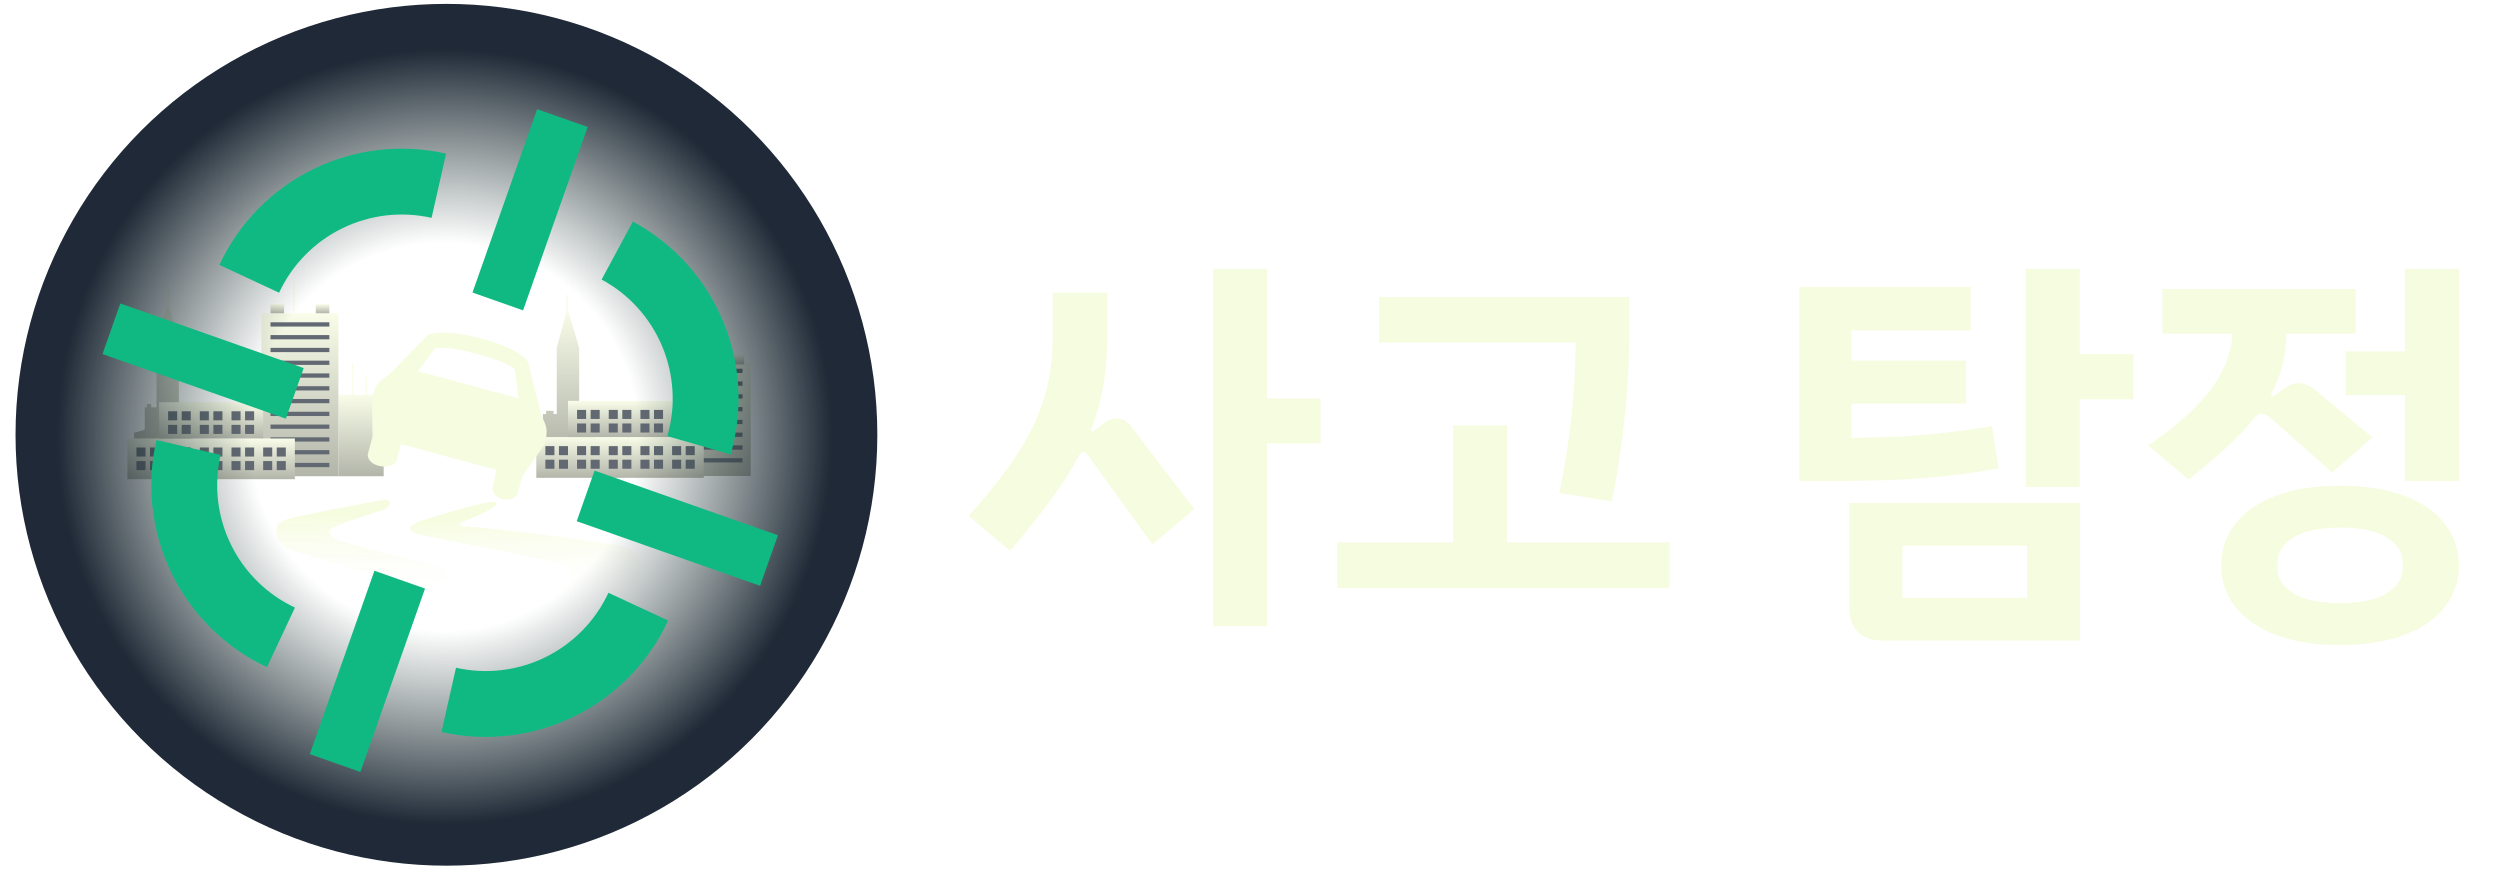 <svg width="644" height="226" viewBox="0 0 644 226" fill="none" xmlns="http://www.w3.org/2000/svg">
<g filter="url(#filter0_d_99_304)">
<path d="M340.172 114.245H326.391V161.287H312.507V69.276H326.391V102.64H340.172V114.245ZM287.742 107.821C289.124 107.821 290.264 108.408 291.162 109.582L307.637 131.135L296.861 140.253L280.075 117.043C279.867 116.628 279.557 116.421 279.142 116.421C278.797 116.421 278.451 116.628 278.106 117.043C276.241 120.635 273.892 124.365 271.06 128.233C268.297 132.102 264.67 136.661 260.18 141.911L249.508 132.896C257.245 124.399 262.771 116.732 266.086 109.893C269.471 102.985 271.164 95.387 271.164 87.098V75.389H285.256V86.994C285.256 95.629 283.839 103.573 281.007 110.826L281.629 111.137L284.116 109.168C285.221 108.27 286.43 107.821 287.742 107.821ZM405.927 88.237H355.259V76.529H419.708V84.507C419.708 92.935 419.259 101.051 418.361 108.857C417.532 116.594 416.462 123.363 415.149 129.166L401.679 126.99C404.304 114.763 405.72 101.846 405.927 88.237ZM430.07 139.735V151.443H344.483V139.735H374.324V109.582H388.209V139.735H430.07ZM549.532 91.242V102.847H535.751V125.436H521.867V69.276H535.751V91.242H549.532ZM514.821 120.669C509.087 121.705 503.077 122.5 496.791 123.052C490.505 123.605 482.631 123.881 473.167 123.881H463.531V73.938H507.671V85.129H476.897V92.9H506.428V103.987H476.897V112.794C484.427 112.725 490.954 112.449 496.481 111.965C502.007 111.413 507.568 110.688 513.163 109.79L514.821 120.669ZM476.379 129.58H535.855V165.017H485.186C479.315 165.017 476.379 162.081 476.379 156.21V129.58ZM490.056 154.034H522.177V140.564H490.056V154.034ZM633.42 69.276V123.881H619.535V101.811H604.304V90.517H619.535V69.276H633.42ZM563.79 123.571L553.428 114.763C560.681 109.72 566.035 104.92 569.489 100.36C572.943 95.732 574.808 90.931 575.084 85.958H557.055V74.456H606.791V85.958H588.969C588.969 91.484 587.622 96.734 584.928 101.707L585.549 102.122L588.451 100.05C589.625 99.152 590.834 98.703 592.077 98.703C593.251 98.703 594.529 99.152 595.911 100.05L611.143 112.691L600.781 121.705L584.513 107.303C583.822 106.819 583.201 106.577 582.648 106.577C582.026 106.577 581.508 106.785 581.094 107.199C579.091 109.755 576.707 112.311 573.944 114.867C571.181 117.423 567.796 120.324 563.79 123.571ZM633.42 145.641C633.42 149.647 632.211 153.205 629.793 156.313C627.445 159.422 623.956 161.839 619.328 163.566C614.769 165.293 609.277 166.157 602.853 166.157C596.429 166.157 590.903 165.293 586.275 163.566C581.716 161.839 578.227 159.422 575.809 156.313C573.392 153.205 572.183 149.647 572.183 145.641C572.183 141.634 573.392 138.077 575.809 134.968C578.227 131.86 581.716 129.442 586.275 127.715C590.903 125.988 596.429 125.125 602.853 125.125C609.277 125.125 614.769 125.988 619.328 127.715C623.956 129.442 627.445 131.86 629.793 134.968C632.211 138.077 633.42 141.634 633.42 145.641ZM618.914 144.915C618.914 142.291 617.567 140.149 614.873 138.491C612.248 136.764 608.241 135.901 602.853 135.901C597.465 135.901 593.424 136.764 590.73 138.491C588.036 140.149 586.689 142.291 586.689 144.915V146.47C586.689 149.026 588.036 151.132 590.73 152.79C593.424 154.517 597.465 155.381 602.853 155.381C608.241 155.381 612.248 154.517 614.873 152.79C617.567 151.132 618.914 149.026 618.914 146.47V144.915Z" fill="#F6FCDF"/>
</g>
<g opacity="0.7">
<rect x="87.173" y="101.682" width="11.66" height="20.988" fill="url(#paint0_linear_99_304)"/>
<rect x="67.351" y="80.694" width="19.822" height="41.976" fill="url(#paint1_linear_99_304)"/>
<rect x="69.683" y="83.025" width="15.158" height="1.097" fill="#1F2937"/>
<rect x="69.683" y="86.318" width="15.158" height="1.097" fill="#1F2937"/>
<rect x="69.683" y="89.61" width="15.158" height="1.097" fill="#1F2937"/>
<rect x="69.683" y="92.902" width="15.158" height="1.097" fill="#1F2937"/>
<rect x="69.683" y="96.195" width="15.158" height="1.097" fill="#1F2937"/>
<rect x="69.683" y="99.487" width="15.158" height="1.097" fill="#1F2937"/>
<rect x="69.683" y="102.779" width="15.158" height="1.097" fill="#1F2937"/>
<rect x="69.683" y="106.071" width="15.158" height="1.097" fill="#1F2937"/>
<rect x="69.683" y="109.364" width="15.158" height="1.097" fill="#1F2937"/>
<rect x="69.683" y="112.656" width="15.158" height="1.097" fill="#1F2937"/>
<rect x="69.683" y="115.948" width="15.158" height="1.097" fill="#1F2937"/>
<rect x="69.683" y="119.24" width="15.158" height="1.097" fill="#1F2937"/>
<rect x="69.683" y="78.362" width="3.498" height="2.332" fill="url(#paint2_linear_99_304)"/>
<rect x="81.343" y="78.362" width="3.498" height="2.332" fill="url(#paint3_linear_99_304)"/>
<line x1="75.687" y1="72.531" x2="75.687" y2="80.694" stroke="url(#paint4_linear_99_304)" stroke-width="0.35"/>
<line x1="90.846" y1="93.52" x2="90.846" y2="101.682" stroke="url(#paint5_linear_99_304)" stroke-width="0.35"/>
<line x1="94.344" y1="97.018" x2="94.344" y2="101.682" stroke="url(#paint6_linear_99_304)" stroke-width="0.35"/>
<path d="M43.33 77.712L46.078 87.878V104.912H46.902V104.087H48.825V104.912H49.65V113.978H34.539V111.505L37.286 110.681V104.912H37.836V104.087H38.935V104.912H40.308V87.878L43.33 77.712Z" fill="url(#paint7_linear_99_304)"/>
<line y1="-0.175" x2="4.664" y2="-0.175" transform="matrix(0 1 1 0 43.566 74.258)" stroke="url(#paint8_linear_99_304)" stroke-width="0.35"/>
<rect x="32.812" y="112.945" width="43.142" height="10.494" fill="url(#paint9_linear_99_304)"/>
<rect x="40.974" y="103.617" width="26.818" height="9.328" fill="url(#paint10_linear_99_304)"/>
<rect x="43.306" y="105.949" width="2.332" height="2.332" fill="#1F2937"/>
<rect x="46.804" y="105.949" width="2.332" height="2.332" fill="#1F2937"/>
<rect x="43.306" y="109.447" width="2.332" height="2.332" fill="#1F2937"/>
<rect x="46.804" y="109.447" width="2.332" height="2.332" fill="#1F2937"/>
<rect x="35.144" y="115.277" width="2.332" height="2.332" fill="#1F2937"/>
<rect x="38.642" y="115.277" width="2.332" height="2.332" fill="#1F2937"/>
<rect x="35.144" y="118.775" width="2.332" height="2.332" fill="#1F2937"/>
<rect x="38.642" y="118.775" width="2.332" height="2.332" fill="#1F2937"/>
<rect x="43.306" y="115.277" width="2.332" height="2.332" fill="#1F2937"/>
<rect x="46.804" y="115.277" width="2.332" height="2.332" fill="#1F2937"/>
<rect x="43.306" y="118.775" width="2.332" height="2.332" fill="#1F2937"/>
<rect x="46.804" y="118.775" width="2.332" height="2.332" fill="#1F2937"/>
<rect x="51.468" y="115.277" width="2.332" height="2.332" fill="#1F2937"/>
<rect x="54.966" y="115.277" width="2.332" height="2.332" fill="#1F2937"/>
<rect x="51.468" y="118.775" width="2.332" height="2.332" fill="#1F2937"/>
<rect x="54.966" y="118.775" width="2.332" height="2.332" fill="#1F2937"/>
<rect x="59.63" y="115.277" width="2.332" height="2.332" fill="#1F2937"/>
<rect x="63.128" y="115.277" width="2.332" height="2.332" fill="#1F2937"/>
<rect x="59.63" y="118.775" width="2.332" height="2.332" fill="#1F2937"/>
<rect x="63.128" y="118.775" width="2.332" height="2.332" fill="#1F2937"/>
<rect x="67.792" y="115.277" width="2.332" height="2.332" fill="#1F2937"/>
<rect x="71.29" y="115.277" width="2.332" height="2.332" fill="#1F2937"/>
<rect x="67.792" y="118.775" width="2.332" height="2.332" fill="#1F2937"/>
<rect x="71.29" y="118.775" width="2.332" height="2.332" fill="#1F2937"/>
<rect x="51.468" y="105.949" width="2.332" height="2.332" fill="#1F2937"/>
<rect x="54.966" y="105.949" width="2.332" height="2.332" fill="#1F2937"/>
<rect x="51.468" y="109.447" width="2.332" height="2.332" fill="#1F2937"/>
<rect x="54.966" y="109.447" width="2.332" height="2.332" fill="#1F2937"/>
<rect x="59.63" y="105.949" width="2.332" height="2.332" fill="#1F2937"/>
<rect x="63.128" y="105.949" width="2.332" height="2.332" fill="#1F2937"/>
<rect x="59.63" y="109.447" width="2.332" height="2.332" fill="#1F2937"/>
<rect x="63.128" y="109.447" width="2.332" height="2.332" fill="#1F2937"/>
</g>
<g opacity="0.7">
<rect x="174.39" y="93.255" width="18.996" height="29.358" fill="url(#paint11_linear_99_304)"/>
<rect x="176.116" y="94.982" width="15.158" height="1.097" fill="#1F2937"/>
<rect x="176.116" y="98.274" width="15.158" height="1.097" fill="#1F2937"/>
<rect x="176.116" y="101.566" width="15.158" height="1.097" fill="#1F2937"/>
<rect x="176.116" y="104.859" width="15.158" height="1.097" fill="#1F2937"/>
<rect x="176.116" y="108.151" width="15.158" height="1.097" fill="#1F2937"/>
<rect x="176.116" y="111.443" width="15.158" height="1.097" fill="#1F2937"/>
<rect x="176.116" y="114.735" width="15.158" height="1.097" fill="#1F2937"/>
<rect x="176.116" y="118.028" width="15.158" height="1.097" fill="#1F2937"/>
<rect x="176.116" y="91.528" width="3.498" height="2.332" fill="url(#paint12_linear_99_304)"/>
<rect x="188.205" y="91.528" width="3.498" height="2.332" fill="url(#paint13_linear_99_304)"/>
<line x1="183.199" y1="86.347" x2="183.199" y2="94.509" stroke="url(#paint14_linear_99_304)" stroke-width="0.35"/>
<path d="M146.17 79.439L143.422 89.605V106.638H142.598V105.814H140.675V106.638H139.851V115.705H154.962V113.232L152.214 112.408V106.638H151.665V105.814H150.566V106.638H149.192V89.605L146.17 79.439Z" fill="url(#paint15_linear_99_304)"/>
<line x1="146.109" y1="75.985" x2="146.109" y2="80.649" stroke="url(#paint16_linear_99_304)" stroke-width="0.35"/>
<rect x="138.155" y="112.59" width="43.142" height="10.494" fill="url(#paint17_linear_99_304)"/>
<rect x="146.317" y="103.262" width="26.818" height="9.328" fill="url(#paint18_linear_99_304)"/>
<rect x="148.649" y="105.594" width="2.332" height="2.332" fill="#1F2937"/>
<rect x="152.147" y="105.594" width="2.332" height="2.332" fill="#1F2937"/>
<rect x="148.649" y="109.092" width="2.332" height="2.332" fill="#1F2937"/>
<rect x="152.147" y="109.092" width="2.332" height="2.332" fill="#1F2937"/>
<rect x="140.487" y="114.922" width="2.332" height="2.332" fill="#1F2937"/>
<rect x="143.985" y="114.922" width="2.332" height="2.332" fill="#1F2937"/>
<rect x="140.487" y="118.42" width="2.332" height="2.332" fill="#1F2937"/>
<rect x="143.985" y="118.42" width="2.332" height="2.332" fill="#1F2937"/>
<rect x="148.649" y="114.922" width="2.332" height="2.332" fill="#1F2937"/>
<rect x="152.147" y="114.922" width="2.332" height="2.332" fill="#1F2937"/>
<rect x="148.649" y="118.42" width="2.332" height="2.332" fill="#1F2937"/>
<rect x="152.147" y="118.42" width="2.332" height="2.332" fill="#1F2937"/>
<rect x="156.811" y="114.922" width="2.332" height="2.332" fill="#1F2937"/>
<rect x="160.309" y="114.922" width="2.332" height="2.332" fill="#1F2937"/>
<rect x="156.811" y="118.42" width="2.332" height="2.332" fill="#1F2937"/>
<rect x="160.309" y="118.42" width="2.332" height="2.332" fill="#1F2937"/>
<rect x="164.973" y="114.922" width="2.332" height="2.332" fill="#1F2937"/>
<rect x="168.471" y="114.922" width="2.332" height="2.332" fill="#1F2937"/>
<rect x="164.973" y="118.42" width="2.332" height="2.332" fill="#1F2937"/>
<rect x="168.471" y="118.42" width="2.332" height="2.332" fill="#1F2937"/>
<rect x="173.135" y="114.922" width="2.332" height="2.332" fill="#1F2937"/>
<rect x="176.634" y="114.922" width="2.332" height="2.332" fill="#1F2937"/>
<rect x="173.135" y="118.42" width="2.332" height="2.332" fill="#1F2937"/>
<rect x="176.634" y="118.42" width="2.332" height="2.332" fill="#1F2937"/>
<rect x="156.811" y="105.594" width="2.332" height="2.332" fill="#1F2937"/>
<rect x="160.309" y="105.594" width="2.332" height="2.332" fill="#1F2937"/>
<rect x="156.811" y="109.092" width="2.332" height="2.332" fill="#1F2937"/>
<rect x="160.309" y="109.092" width="2.332" height="2.332" fill="#1F2937"/>
<rect x="164.973" y="105.594" width="2.332" height="2.332" fill="#1F2937"/>
<rect x="168.471" y="105.594" width="2.332" height="2.332" fill="#1F2937"/>
<rect x="164.973" y="109.092" width="2.332" height="2.332" fill="#1F2937"/>
<rect x="168.471" y="109.092" width="2.332" height="2.332" fill="#1F2937"/>
</g>
<path fill-rule="evenodd" clip-rule="evenodd" d="M124.131 87.249C113.503 84.386 110.13 86.328 110.13 86.328L100.268 96.495C100.268 96.495 98.581 97.466 97.559 98.616C96.537 99.765 95.822 102.422 95.822 102.422L95.974 112.437L94.722 117.087C94.722 117.087 94.55 119.178 97.506 119.974C100.463 120.771 102.028 119.055 102.028 119.055L103.281 114.405L127.858 121.025L126.889 125.751C126.889 125.751 126.733 127.846 129.39 128.562C132.047 129.277 133.248 127.464 133.248 127.464L134.501 122.814L140.326 114.409C140.326 114.409 141.042 111.752 140.736 110.244C140.429 108.737 139.458 107.051 139.458 107.051L136.036 93.305C136.036 93.305 134.759 90.111 124.131 87.249ZM112.072 89.7C112.072 89.7 114.422 88.909 123.058 91.234C131.693 93.56 132.664 95.246 132.664 95.246L133.532 102.605L107.626 95.627L112.072 89.7Z" fill="#F6FCDF"/>
<path d="M127.793 129.52C127.083 128.1 107.682 134.438 107.682 134.438C107.682 134.438 105.592 135.385 105.626 136.248C105.661 137.111 108.528 137.86 108.528 137.86C108.528 137.86 142.845 144.611 144.199 145.063C145.554 145.514 147.078 145.926 147.653 147.653C148.229 149.38 144.199 151.971 141.609 153.697C139.019 155.424 137.292 156.288 137.292 156.288L160.312 155.664L163.196 151.107C163.196 151.107 165.734 147.623 164.923 145.063C164.111 142.503 162.902 141.609 160.312 140.745C157.721 139.882 124.428 135.653 120.498 135.653C116.568 135.653 119.159 134.438 119.159 134.438C119.159 134.438 128.504 130.941 127.793 129.52Z" fill="url(#paint19_linear_99_304)"/>
<path d="M73.041 134.095C74.732 133.164 98.752 128.746 98.752 128.746C98.752 128.746 100.477 128.677 100.512 129.54C100.546 130.402 98.855 131.334 98.855 131.334C98.855 131.334 86.052 135.303 85.224 136.2C84.395 137.098 85.293 137.926 85.293 137.926L86.19 138.754C87.087 139.583 111.521 145.518 111.521 145.518C111.521 145.518 115.024 146.682 115.076 147.968C115.127 149.254 112.591 150.66 112.591 150.66L102.479 157.114L74.905 159.082L98.683 148.624L75.077 141.791C75.077 141.791 72.454 141.032 71.488 138.478C70.522 135.925 71.35 135.027 73.041 134.095Z" fill="url(#paint20_linear_99_304)"/>
<circle cx="115" cy="112" r="111" fill="url(#paint21_radial_99_304)"/>
<g filter="url(#filter1_d_99_304)">
<path d="M188.216 117.064C191.504 105.692 190.798 93.536 186.216 82.621C181.633 71.705 173.451 62.688 163.03 57.071L154.978 72.007C161.986 75.785 167.488 81.848 170.57 89.189C173.651 96.529 174.126 104.703 171.915 112.351L188.216 117.064Z" fill="#10B981"/>
<path d="M114.917 39.57C103.37 36.957 91.278 38.377 80.65 43.593C70.023 48.81 61.504 57.508 56.509 68.241L71.893 75.401C75.252 68.183 80.981 62.333 88.128 58.825C95.274 55.318 103.406 54.363 111.171 56.12L114.917 39.57Z" fill="#10B981"/>
<path d="M40.292 113.369C37.639 124.906 39.017 137.004 44.197 147.649C49.377 158.294 58.046 166.844 68.762 171.876L75.974 156.516C68.768 153.132 62.939 147.383 59.455 140.224C55.972 133.066 55.045 124.931 56.829 117.172L40.292 113.369Z" fill="#10B981"/>
<path d="M113.729 188.565C125.277 191.171 137.369 189.744 147.993 184.521C158.617 179.298 167.131 170.594 172.12 159.858L156.731 152.708C153.377 159.928 147.651 165.781 140.507 169.293C133.362 172.805 125.231 173.765 117.465 172.012L113.729 188.565Z" fill="#10B981"/>
<rect x="30.997" y="78.18" width="50.081" height="13.816" transform="rotate(19.414 30.997 78.18)" fill="#10B981"/>
<rect x="153.153" y="121.232" width="50.081" height="13.816" transform="rotate(19.414 153.153 121.232)" fill="#10B981"/>
<rect x="121.712" y="75.361" width="50.081" height="13.816" transform="rotate(-70.586 121.712 75.361)" fill="#10B981"/>
<rect x="79.809" y="194.259" width="50.081" height="13.816" transform="rotate(-70.586 79.809 194.259)" fill="#10B981"/>
</g>
<defs>
<filter id="filter0_d_99_304" x="240.873" y="60.641" width="401.182" height="114.151" filterUnits="userSpaceOnUse" color-interpolation-filters="sRGB">
<feFlood flood-opacity="0" result="BackgroundImageFix"/>
<feColorMatrix in="SourceAlpha" type="matrix" values="0 0 0 0 0 0 0 0 0 0 0 0 0 0 0 0 0 0 127 0" result="hardAlpha"/>
<feOffset/>
<feGaussianBlur stdDeviation="4.317"/>
<feComposite in2="hardAlpha" operator="out"/>
<feColorMatrix type="matrix" values="0 0 0 0 0.543 0 0 0 0 0.793 0 0 0 0 0.417 0 0 0 1 0"/>
<feBlend mode="normal" in2="BackgroundImageFix" result="effect1_dropShadow_99_304"/>
<feBlend mode="normal" in="SourceGraphic" in2="effect1_dropShadow_99_304" result="shape"/>
</filter>
<filter id="filter1_d_99_304" x="9.136" y="10.858" width="208.52" height="205.263" filterUnits="userSpaceOnUse" color-interpolation-filters="sRGB">
<feFlood flood-opacity="0" result="BackgroundImageFix"/>
<feColorMatrix in="SourceAlpha" type="matrix" values="0 0 0 0 0 0 0 0 0 0 0 0 0 0 0 0 0 0 127 0" result="hardAlpha"/>
<feOffset/>
<feGaussianBlur stdDeviation="8.635"/>
<feComposite in2="hardAlpha" operator="out"/>
<feColorMatrix type="matrix" values="0 0 0 0 0.543 0 0 0 0 0.793 0 0 0 0 0.417 0 0 0 1 0"/>
<feBlend mode="normal" in2="BackgroundImageFix" result="effect1_dropShadow_99_304"/>
<feBlend mode="normal" in="SourceGraphic" in2="effect1_dropShadow_99_304" result="shape"/>
</filter>
<linearGradient id="paint0_linear_99_304" x1="93.003" y1="101.682" x2="93.003" y2="122.67" gradientUnits="userSpaceOnUse">
<stop stop-color="#F6FCDF"/>
<stop offset="1" stop-color="#929685"/>
</linearGradient>
<linearGradient id="paint1_linear_99_304" x1="77.262" y1="80.694" x2="77.262" y2="122.67" gradientUnits="userSpaceOnUse">
<stop stop-color="#F6FCDF"/>
<stop offset="1" stop-color="#929685"/>
</linearGradient>
<linearGradient id="paint2_linear_99_304" x1="71.432" y1="78.362" x2="71.432" y2="80.694" gradientUnits="userSpaceOnUse">
<stop stop-color="#F6FCDF"/>
<stop offset="1" stop-color="#929685"/>
</linearGradient>
<linearGradient id="paint3_linear_99_304" x1="83.091" y1="78.362" x2="83.091" y2="80.694" gradientUnits="userSpaceOnUse">
<stop stop-color="#F6FCDF"/>
<stop offset="1" stop-color="#929685"/>
</linearGradient>
<linearGradient id="paint4_linear_99_304" x1="75.513" y1="76.612" x2="74.513" y2="76.612" gradientUnits="userSpaceOnUse">
<stop stop-color="#F6FCDF"/>
<stop offset="1" stop-color="#929685"/>
</linearGradient>
<linearGradient id="paint5_linear_99_304" x1="90.671" y1="97.601" x2="89.671" y2="97.601" gradientUnits="userSpaceOnUse">
<stop stop-color="#F6FCDF"/>
<stop offset="1" stop-color="#929685"/>
</linearGradient>
<linearGradient id="paint6_linear_99_304" x1="94.169" y1="99.35" x2="93.169" y2="99.35" gradientUnits="userSpaceOnUse">
<stop stop-color="#F6FCDF"/>
<stop offset="1" stop-color="#929685"/>
</linearGradient>
<linearGradient id="paint7_linear_99_304" x1="42.094" y1="77.712" x2="42.094" y2="113.978" gradientUnits="userSpaceOnUse">
<stop stop-color="#F6FCDF"/>
<stop offset="1" stop-color="#929685"/>
</linearGradient>
<linearGradient id="paint8_linear_99_304" x1="2.332" y1="0" x2="2.332" y2="1" gradientUnits="userSpaceOnUse">
<stop stop-color="#F6FCDF"/>
<stop offset="1" stop-color="#929685"/>
</linearGradient>
<linearGradient id="paint9_linear_99_304" x1="54.383" y1="112.945" x2="54.383" y2="123.439" gradientUnits="userSpaceOnUse">
<stop stop-color="#F6FCDF"/>
<stop offset="1" stop-color="#929685"/>
</linearGradient>
<linearGradient id="paint10_linear_99_304" x1="54.383" y1="103.617" x2="54.383" y2="112.945" gradientUnits="userSpaceOnUse">
<stop stop-color="#F6FCDF"/>
<stop offset="1" stop-color="#929685"/>
</linearGradient>
<linearGradient id="paint11_linear_99_304" x1="183.888" y1="93.255" x2="183.888" y2="122.613" gradientUnits="userSpaceOnUse">
<stop stop-color="#F6FCDF"/>
<stop offset="1" stop-color="#929685"/>
</linearGradient>
<linearGradient id="paint12_linear_99_304" x1="177.865" y1="91.528" x2="177.865" y2="93.86" gradientUnits="userSpaceOnUse">
<stop stop-color="#F6FCDF"/>
<stop offset="1" stop-color="#929685"/>
</linearGradient>
<linearGradient id="paint13_linear_99_304" x1="189.954" y1="91.528" x2="189.954" y2="93.86" gradientUnits="userSpaceOnUse">
<stop stop-color="#F6FCDF"/>
<stop offset="1" stop-color="#929685"/>
</linearGradient>
<linearGradient id="paint14_linear_99_304" x1="183.024" y1="90.428" x2="182.024" y2="90.428" gradientUnits="userSpaceOnUse">
<stop stop-color="#F6FCDF"/>
<stop offset="1" stop-color="#929685"/>
</linearGradient>
<linearGradient id="paint15_linear_99_304" x1="147.406" y1="79.439" x2="147.406" y2="115.705" gradientUnits="userSpaceOnUse">
<stop stop-color="#F6FCDF"/>
<stop offset="1" stop-color="#929685"/>
</linearGradient>
<linearGradient id="paint16_linear_99_304" x1="145.934" y1="78.317" x2="144.934" y2="78.317" gradientUnits="userSpaceOnUse">
<stop stop-color="#F6FCDF"/>
<stop offset="1" stop-color="#929685"/>
</linearGradient>
<linearGradient id="paint17_linear_99_304" x1="159.726" y1="112.59" x2="159.726" y2="123.084" gradientUnits="userSpaceOnUse">
<stop stop-color="#F6FCDF"/>
<stop offset="1" stop-color="#929685"/>
</linearGradient>
<linearGradient id="paint18_linear_99_304" x1="159.726" y1="103.262" x2="159.726" y2="112.59" gradientUnits="userSpaceOnUse">
<stop stop-color="#F6FCDF"/>
<stop offset="1" stop-color="#929685"/>
</linearGradient>
<linearGradient id="paint19_linear_99_304" x1="135.686" y1="131.589" x2="137.712" y2="157.428" gradientUnits="userSpaceOnUse">
<stop stop-color="#F6FCDF"/>
<stop offset="1" stop-color="white" stop-opacity="0"/>
</linearGradient>
<linearGradient id="paint20_linear_99_304" x1="91.649" y1="132.487" x2="91.684" y2="154.953" gradientUnits="userSpaceOnUse">
<stop stop-color="#F6FCDF"/>
<stop offset="1" stop-color="white" stop-opacity="0"/>
</linearGradient>
<radialGradient id="paint21_radial_99_304" cx="0" cy="0" r="1" gradientUnits="userSpaceOnUse" gradientTransform="translate(114.484 112.516) rotate(165.939) scale(99.667)">
<stop offset="0.5" stop-color="#263C38" stop-opacity="0"/>
<stop offset="1" stop-color="#1F2937"/>
</radialGradient>
</defs>
</svg>
